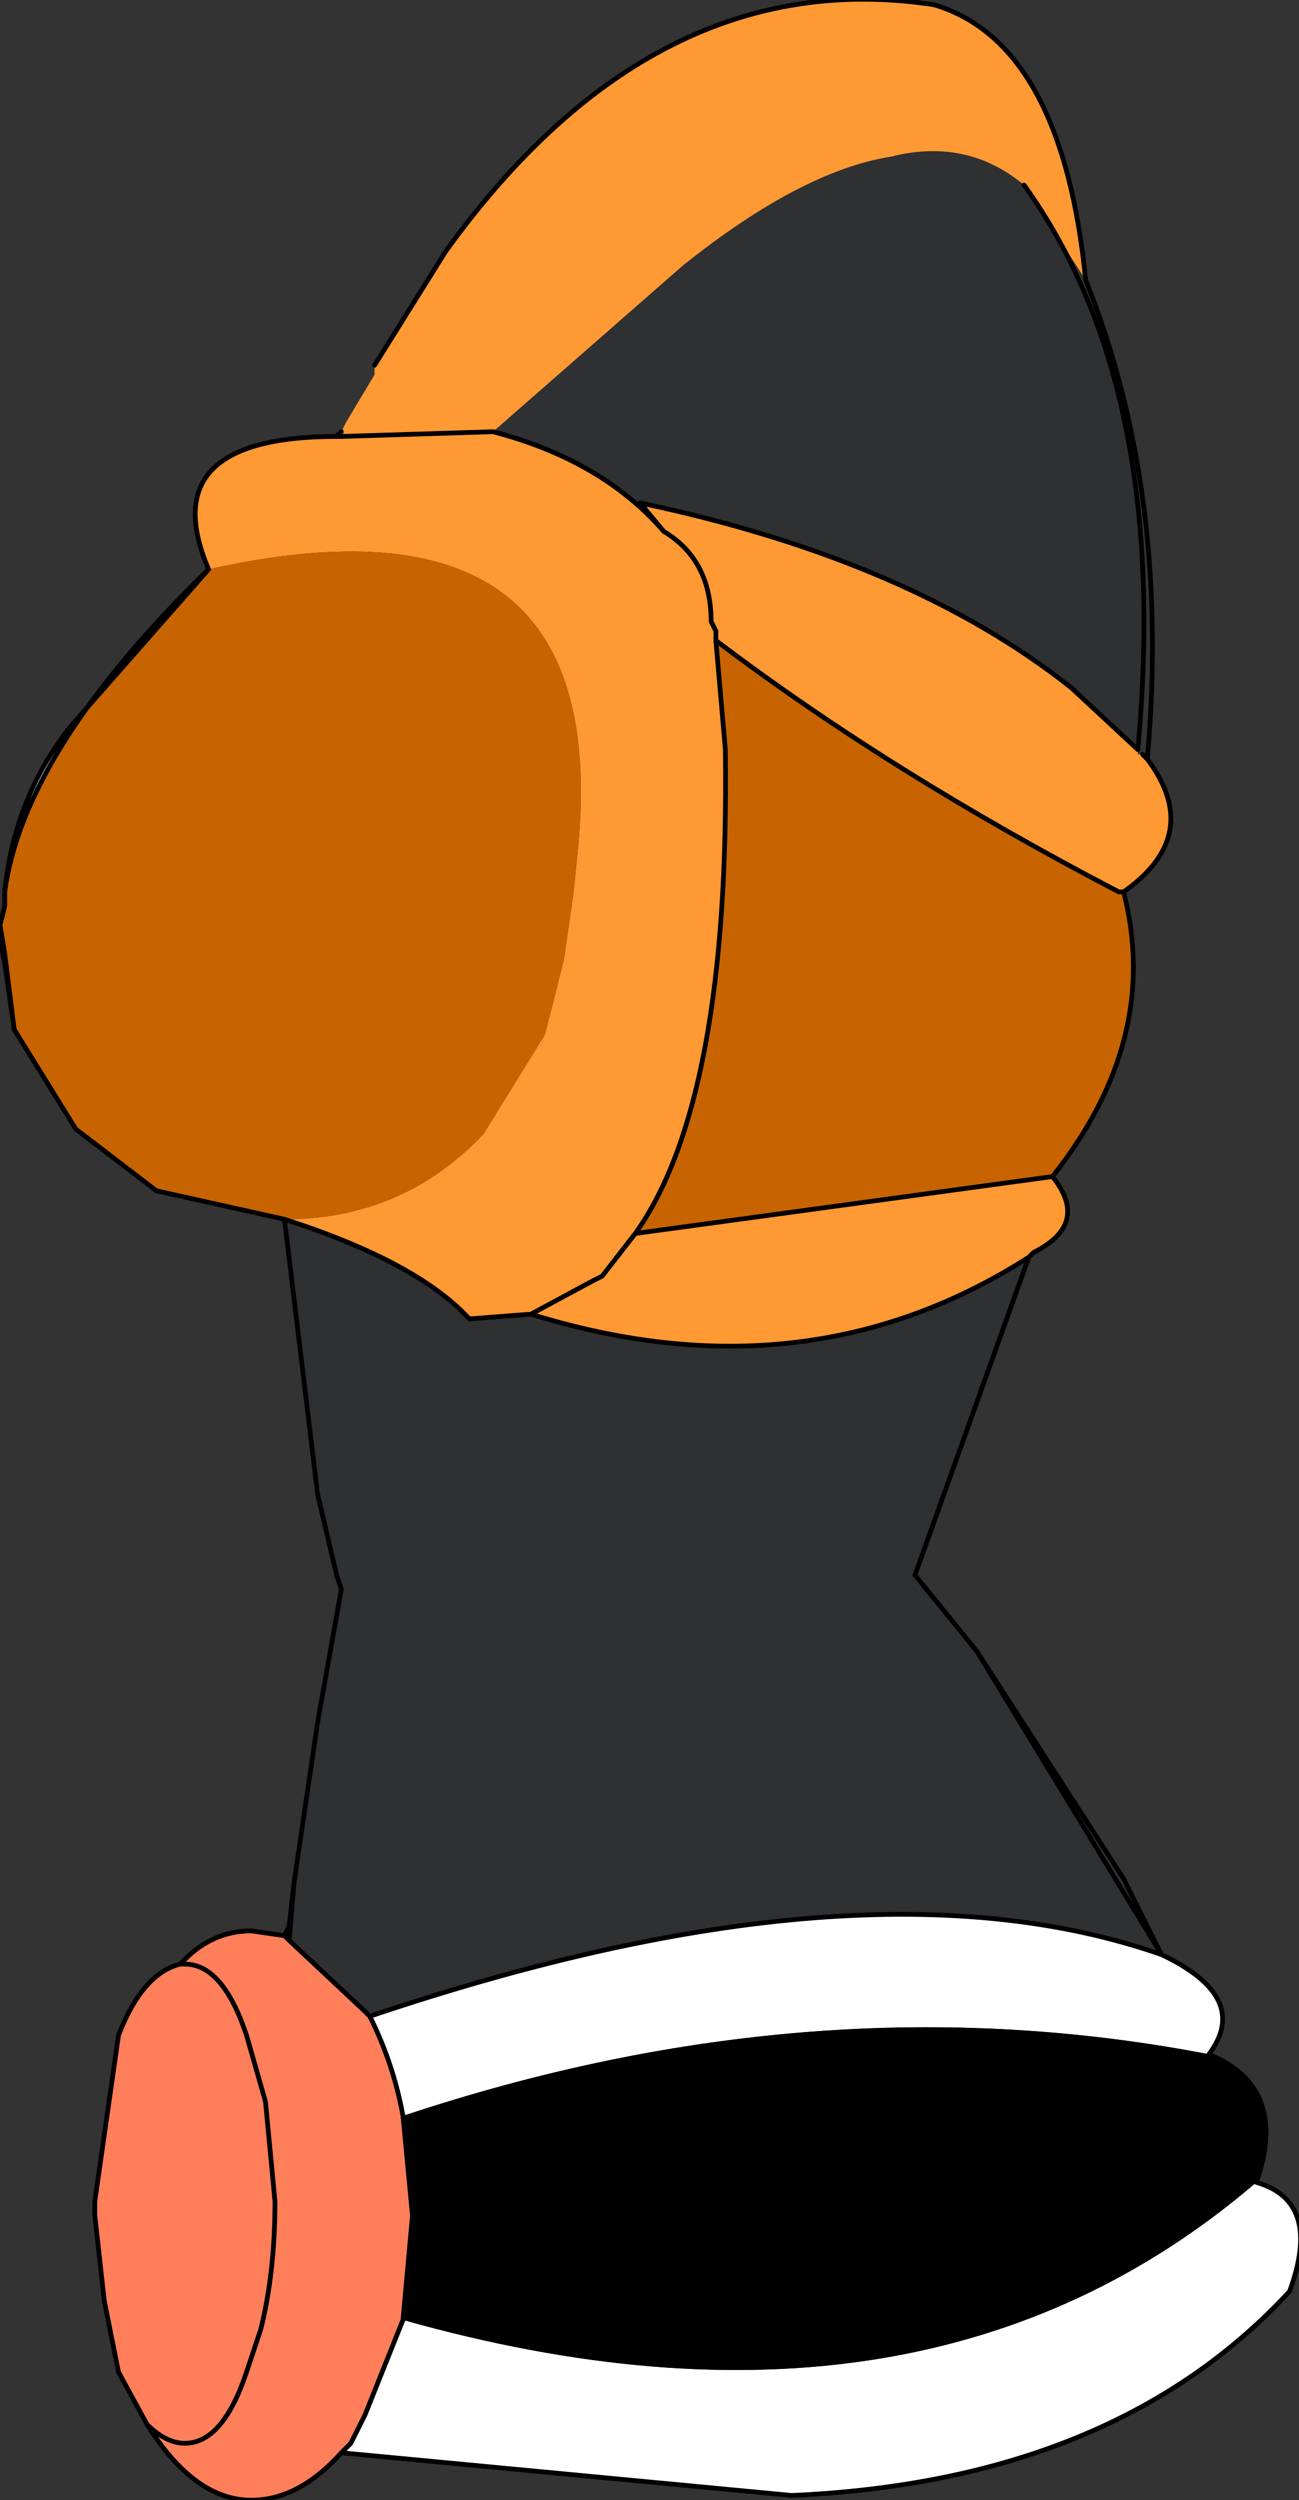 <?xml version="1.0" encoding="UTF-8" standalone="no"?>
<svg xmlns:xlink="http://www.w3.org/1999/xlink" height="26.35px" width="13.7px" xmlns="http://www.w3.org/2000/svg">
  <rect width="100%" height="100%" fill="#333333" stroke="none"/>
  <g transform="matrix(1.0, 0.0, 0.0, 1.0, 6.8, 10.9)">
    <path d="M-3.2 -6.35 L-3.2 -6.3 -3.25 -6.3 -3.2 -6.35" fill="#877b51" fill-rule="evenodd" stroke="none"/>
    <path d="M-1.6 -6.35 L0.4 -8.1 Q1.65 -9.1 2.6 -9.25 3.4 -9.45 4.0 -8.95 5.55 -6.8 5.2 -3.0 L4.5 -3.65 Q2.8 -5.0 -0.05 -5.6 L0.2 -5.3 Q-0.45 -6.05 -1.6 -6.35 M-3.8 1.95 Q-2.4 2.4 -1.85 3.0 L-1.2 2.95 Q1.7 3.85 4.05 2.35 L2.85 5.7 3.5 6.5 5.05 8.9 5.45 9.7 Q2.3 8.6 -2.9 10.35 L-2.95 10.3 -3.75 9.55 -3.7 8.95 -3.45 7.25 -3.2 5.85 -3.25 5.7 -3.45 4.85 -3.8 1.95" fill="#2f3032" fill-rule="evenodd" stroke="none"/>
    <path d="M-3.2 -6.35 L-3.25 -6.3 -3.2 -6.35 M-6.8 -1.15 L-6.75 -0.85 -6.65 -0.05 -6.75 -0.75 -6.8 -1.0 -6.8 -1.15 M-3.7 8.95 L-3.75 9.55 -3.8 9.5 -3.75 9.4 -3.7 8.95 M-2.9 10.35 Q2.3 8.6 5.45 9.7 6.4 10.15 5.95 10.75 1.8 9.95 -2.55 11.4 -2.65 10.85 -2.9 10.35 M-6.75 -1.5 Q-6.65 -2.5 -6.05 -3.25 L-4.6 -4.9 Q-6.55 -3.0 -6.75 -1.5 M-3.2 14.95 L-3.1 14.85 -2.95 14.55 -2.55 13.55 Q2.95 15.1 6.45 12.1 7.15 12.3 6.8 13.25 4.95 15.25 1.55 15.4 L-3.2 14.95" fill="#ffffff" fill-rule="evenodd" stroke="none"/>
    <path d="M-0.85 -0.8 L-1.0 -0.2 -1.1 0.15 -1.05 0.0 -0.85 -0.8" fill="#ffd0ae" fill-rule="evenodd" stroke="none"/>
    <path d="M-4.85 9.8 L-4.9 9.8 -4.85 9.75 -4.85 9.8" fill="#803941" fill-rule="evenodd" stroke="none"/>
    <path d="M4.0 -8.95 Q3.4 -9.45 2.6 -9.25 1.65 -9.1 0.4 -8.1 L-1.6 -6.35 -3.2 -6.3 -1.6 -6.35 Q-0.45 -6.05 0.2 -5.3 L-0.05 -5.6 Q2.8 -5.0 4.5 -3.65 L5.2 -3.0 5.2 -2.95 5.25 -2.95 5.3 -2.9 Q5.9 -2.1 5.05 -1.5 L5.0 -1.5 Q2.6 -2.75 0.75 -4.15 L0.85 -3.0 Q0.9 0.7 -0.1 2.1 L-0.45 2.55 -0.55 2.6 -1.2 2.95 -0.55 2.6 -0.45 2.55 -0.1 2.1 4.3 1.5 Q4.7 2.0 4.1 2.3 L4.05 2.35 Q1.7 3.85 -1.2 2.95 L-1.85 3.0 Q-2.4 2.4 -3.8 1.95 -2.55 1.95 -1.7 1.05 L-1.05 0.0 -1.1 0.15 -1.0 -0.2 -0.85 -0.8 -0.75 -1.5 -0.7 -2.0 Q-0.35 -5.85 -4.6 -4.9 -5.2 -6.3 -3.25 -6.3 L-3.2 -6.3 -3.2 -6.35 -3.15 -6.45 -2.85 -6.95 -2.85 -7.05 -2.1 -8.25 Q0.1 -11.3 3.05 -10.85 4.4 -10.45 4.65 -7.95 L4.0 -8.95 M0.2 -5.3 Q0.7 -5.0 0.7 -4.35 L0.75 -4.25 0.75 -4.15 0.75 -4.25 0.7 -4.35 Q0.7 -5.0 0.2 -5.3 M-2.0 -8.1 L-1.95 -8.1 -2.0 -8.1" fill="#ff9933" fill-rule="evenodd" stroke="none"/>
    <path d="M0.75 -4.15 Q2.6 -2.75 5.0 -1.5 L5.05 -1.5 Q5.45 0.05 4.3 1.5 L-0.1 2.1 Q0.9 0.7 0.85 -3.0 L0.75 -4.15 M-4.6 -4.9 Q-0.35 -5.85 -0.7 -2.0 L-0.75 -1.5 -0.85 -0.8 -1.05 0.0 -1.7 1.05 Q-2.55 1.95 -3.8 1.95 L-5.15 1.65 -6.0 1.0 -6.65 -0.05 -6.75 -0.85 -6.8 -1.15 -6.75 -1.35 -6.75 -1.5 Q-6.55 -3.0 -4.6 -4.9" fill="#c76401" fill-rule="evenodd" stroke="none"/>
    <path d="M-3.75 9.55 L-2.95 10.3 -2.9 10.35 Q-2.65 10.85 -2.55 11.4 L-2.45 12.45 -2.55 13.55 -2.95 14.55 -3.1 14.85 -3.2 14.95 Q-3.65 15.45 -4.15 15.45 -4.75 15.45 -5.25 14.65 L-5.55 14.1 -5.7 13.35 -5.8 12.45 -5.8 12.3 -5.55 10.55 Q-5.3 9.9 -4.9 9.8 L-4.85 9.8 Q-4.45 9.8 -4.2 10.55 L-4.0 11.25 -3.9 12.3 Q-3.9 13.05 -4.05 13.65 L-4.2 14.1 Q-4.45 14.85 -4.85 14.85 -5.05 14.85 -5.25 14.65 -5.05 14.85 -4.85 14.85 -4.45 14.85 -4.2 14.1 L-4.05 13.65 Q-3.9 13.05 -3.9 12.3 L-4.0 11.25 -4.2 10.55 Q-4.45 9.8 -4.85 9.8 L-4.85 9.75 Q-4.55 9.45 -4.15 9.45 L-3.8 9.5 -3.75 9.55" fill="#ff7f5a" fill-rule="evenodd" stroke="none"/>
    <path d="M-2.55 11.4 Q1.8 9.95 5.95 10.75 6.8 11.1 6.45 12.1 2.95 15.1 -2.55 13.55 L-2.45 12.45 -2.55 11.4" fill="#000000" fill-rule="evenodd" stroke="none"/>
    <path d="M4.65 -7.95 Q4.4 -10.45 3.05 -10.85 0.1 -11.3 -2.1 -8.25 L-2.85 -7.05 M-3.2 -6.3 L-1.6 -6.35 Q-0.45 -6.05 0.2 -5.3 L-0.05 -5.6 Q2.8 -5.0 4.5 -3.65 L5.2 -3.0 Q5.55 -6.8 4.0 -8.95 M0.75 -4.15 Q2.6 -2.75 5.0 -1.5 L5.05 -1.5 Q5.9 -2.1 5.3 -2.9 L5.25 -2.95 M-0.1 2.1 Q0.9 0.7 0.85 -3.0 L0.75 -4.15 0.75 -4.25 0.7 -4.35 Q0.7 -5.0 0.2 -5.3 M5.3 -2.9 Q5.55 -5.7 4.65 -7.95 M-3.25 -6.3 L-3.2 -6.35 -3.25 -6.3 Q-5.2 -6.3 -4.6 -4.9 -6.55 -3.0 -6.75 -1.5 -6.65 -2.5 -6.05 -3.25 L-4.6 -4.9 M-3.8 1.95 Q-2.4 2.4 -1.85 3.0 L-1.2 2.95 -0.55 2.6 -0.45 2.55 -0.1 2.1 4.3 1.5 Q5.45 0.05 5.05 -1.5 M-3.25 -6.3 L-3.2 -6.3 M-6.8 -1.15 L-6.75 -0.85 -6.65 -0.05 -6.0 1.0 -5.15 1.65 -3.8 1.95 -3.45 4.85 -3.25 5.7 -3.2 5.85 -3.45 7.25 -3.7 8.95 -3.75 9.55 -2.95 10.3 -2.9 10.35 Q2.3 8.6 5.45 9.7 L5.05 8.9 3.5 6.5 2.85 5.7 4.05 2.35 Q1.7 3.85 -1.2 2.95 M-6.8 -1.15 L-6.75 -1.35 -6.75 -1.5 M-6.65 -0.05 L-6.75 -0.75 -6.8 -1.0 -6.8 -1.15 M-4.9 9.8 Q-5.3 9.9 -5.55 10.55 L-5.8 12.3 -5.8 12.45 -5.7 13.35 -5.55 14.1 -5.25 14.65 Q-5.05 14.85 -4.85 14.85 -4.45 14.85 -4.2 14.1 L-4.05 13.65 Q-3.9 13.05 -3.9 12.3 L-4.0 11.25 -4.2 10.55 Q-4.45 9.8 -4.85 9.8 L-4.9 9.8 -4.85 9.75 Q-4.55 9.45 -4.15 9.45 L-3.8 9.5 -3.75 9.4 -3.7 8.95 M-2.9 10.35 Q-2.65 10.85 -2.55 11.4 L-2.45 12.45 -2.55 13.55 -2.95 14.55 -3.1 14.85 -3.2 14.95 Q-3.65 15.45 -4.15 15.45 -4.75 15.45 -5.25 14.65 M5.95 10.75 Q6.4 10.15 5.45 9.7 L3.5 6.5 M-3.8 9.5 L-3.75 9.55 M4.05 2.35 L4.1 2.3 Q4.7 2.0 4.3 1.5 M5.95 10.75 Q6.8 11.1 6.45 12.1 7.15 12.3 6.8 13.25 4.95 15.25 1.55 15.4 L-3.2 14.95" fill="none" stroke="#000000" stroke-linecap="round" stroke-linejoin="round" stroke-width="0.05"/>
  </g>
</svg>
